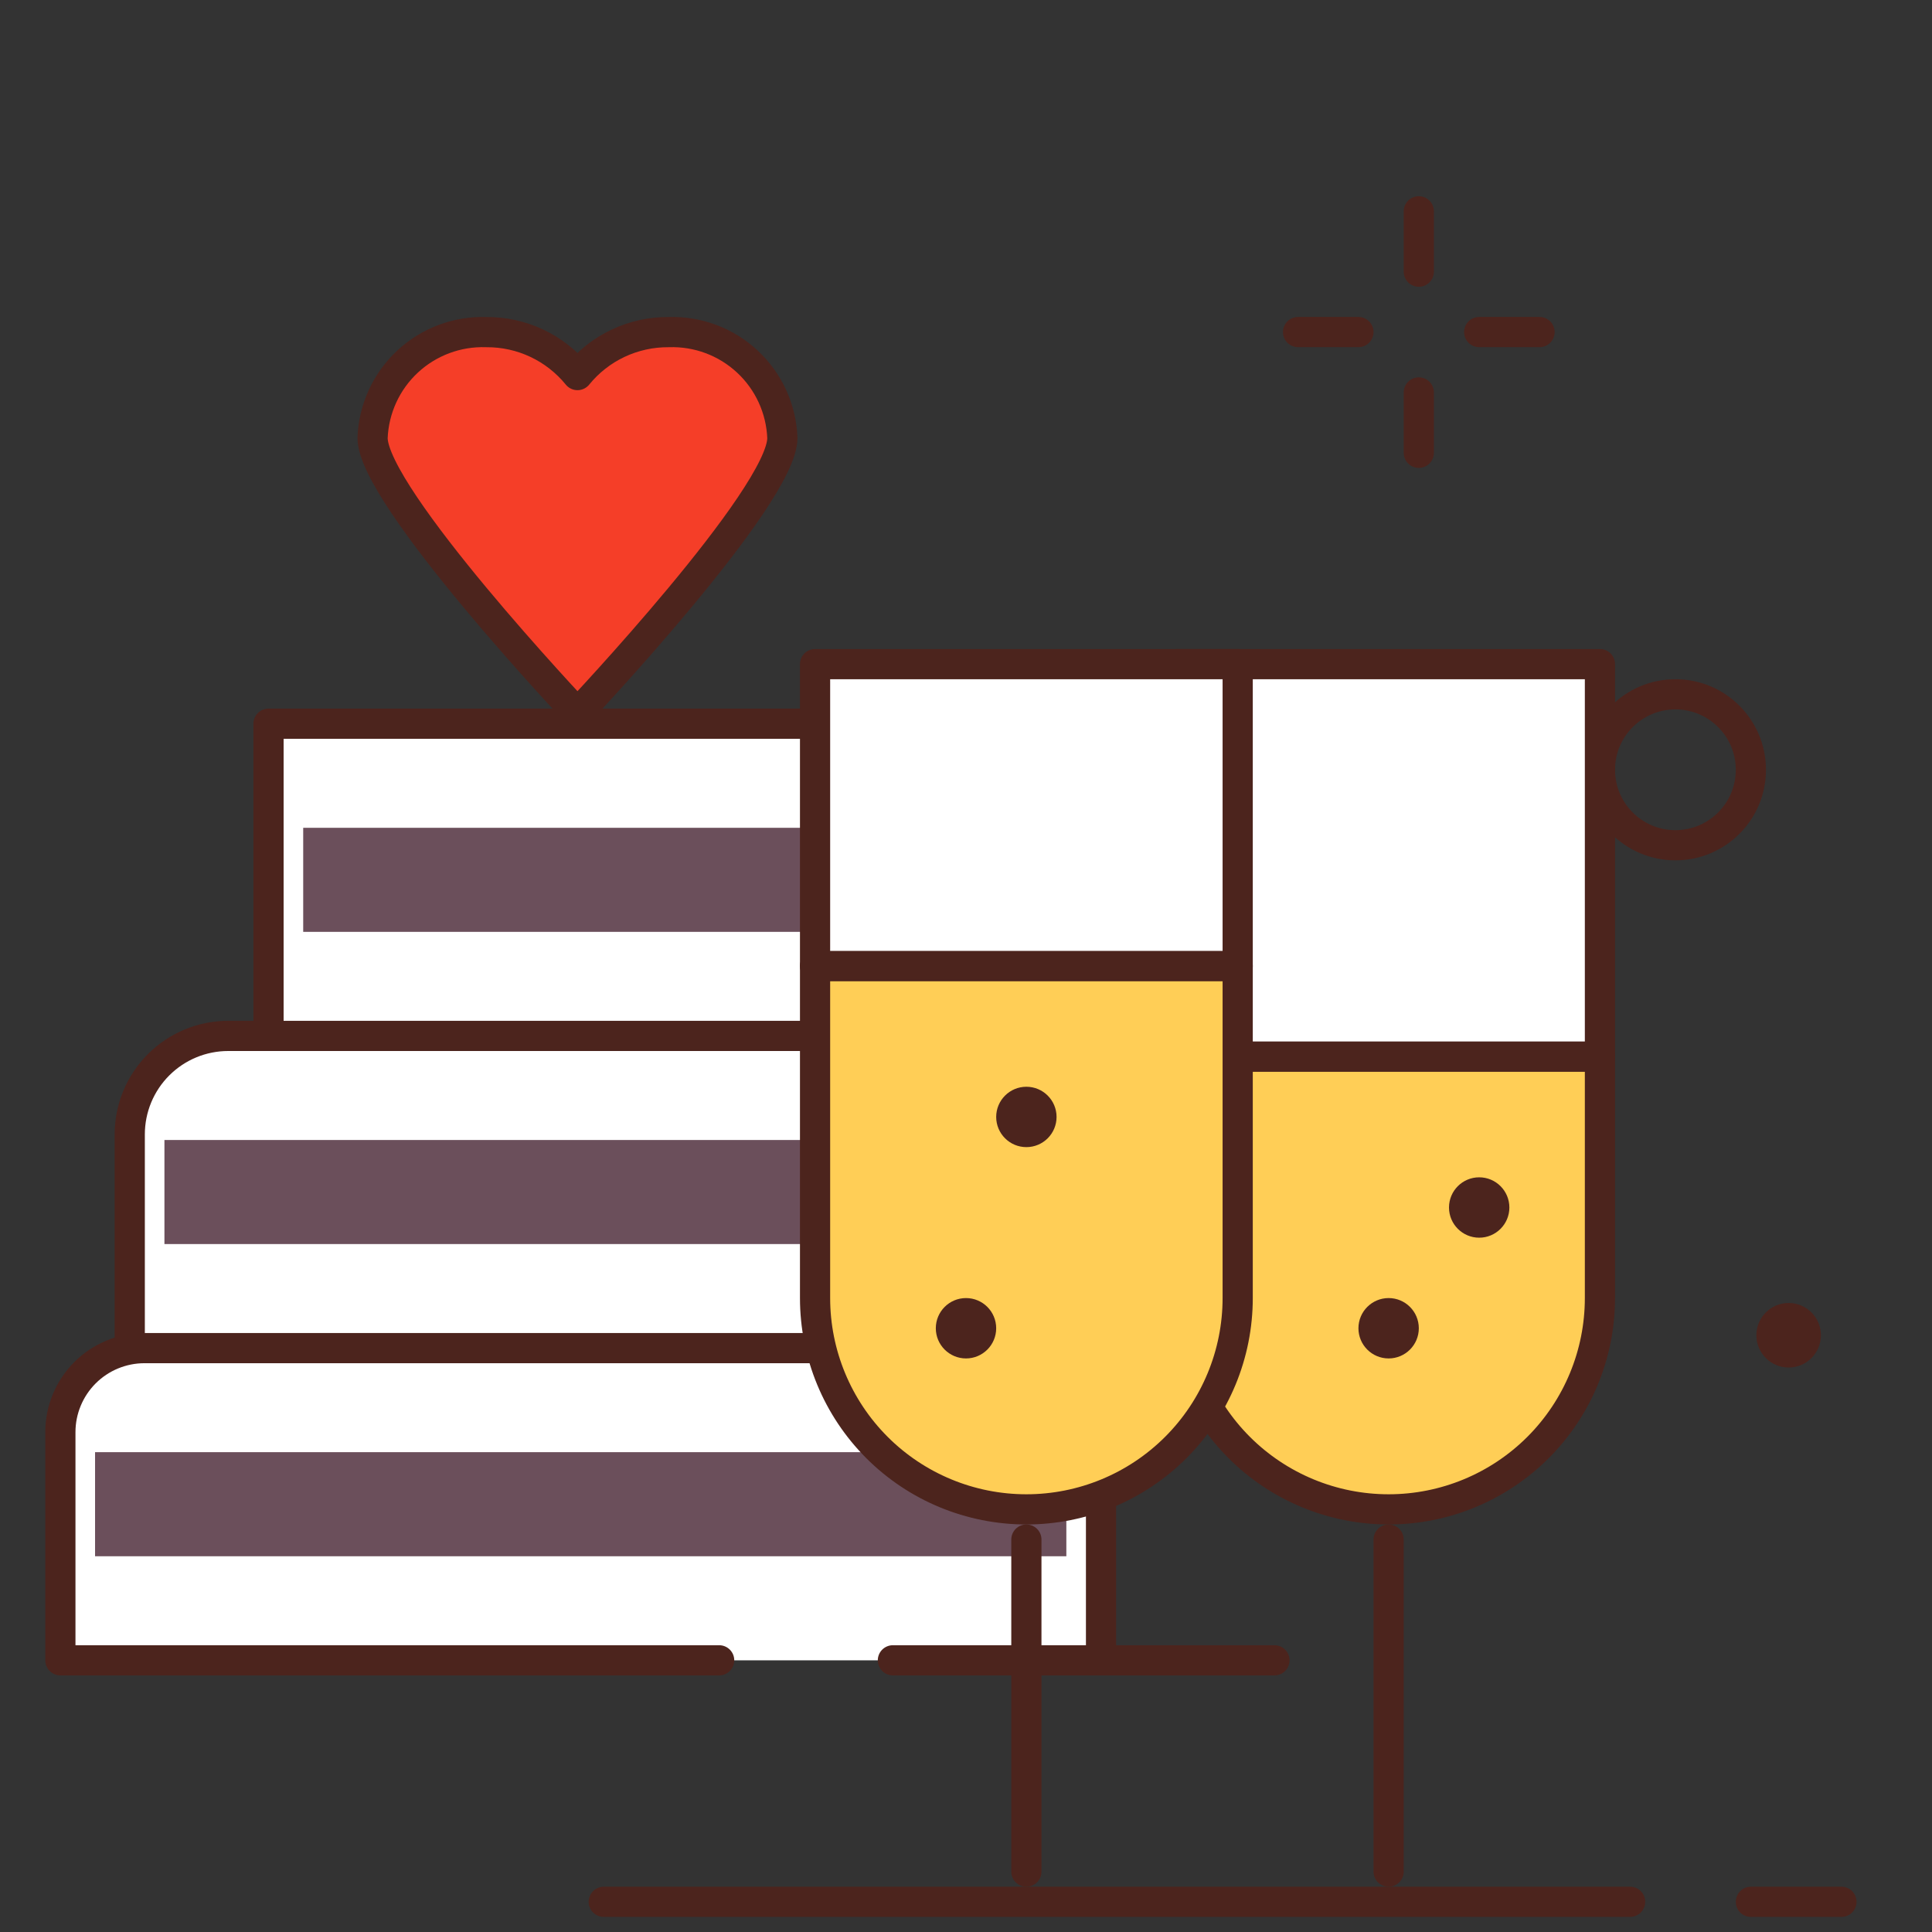 <svg width="64" height="64" viewBox="0 0 64 64" fill="none" xmlns="http://www.w3.org/2000/svg">
<rect x="0" y="0" width="64" height="64" fill="#333333" stroke="none"/>
<path d="M23.823 55H2V47.441C2 46.703 2.294 45.996 2.815 45.474C3.337 44.952 4.045 44.659 4.783 44.658H33.69C34.428 44.659 35.136 44.952 35.657 45.474C36.179 45.996 36.472 46.703 36.473 47.441V55H29.578M7.559 34.316H30.913C31.778 34.316 32.608 34.66 33.219 35.272C33.831 35.883 34.175 36.713 34.175 37.578V44.658H4.298V37.578C4.298 36.713 4.642 35.883 5.253 35.272C5.865 34.66 6.694 34.316 7.559 34.316Z" fill="white"/>
<path d="M23.823 55H2V47.441C2 46.703 2.294 45.996 2.815 45.474C3.337 44.952 4.045 44.659 4.783 44.658H33.69C34.428 44.659 35.136 44.952 35.657 45.474C36.179 45.996 36.472 46.703 36.473 47.441V55H29.578M7.559 34.316H30.913C31.778 34.316 32.608 34.66 33.219 35.272C33.831 35.883 34.175 36.713 34.175 37.578V44.658H4.298V37.578C4.298 36.713 4.642 35.883 5.253 35.272C5.865 34.66 6.694 34.316 7.559 34.316Z" stroke="#4C241D" stroke-linecap="round" stroke-linejoin="round"/>
<path d="M29.578 23.974H8.895V34.316H29.578V23.974Z" fill="white" stroke="#4C241D" stroke-linecap="round" stroke-linejoin="round"/>
<path d="M19.13 23.63C19.13 23.63 25.917 16.447 25.917 14.51C25.881 13.546 25.464 12.634 24.757 11.977C24.05 11.319 23.111 10.969 22.146 11.002C21.569 10.998 20.998 11.124 20.476 11.37C19.954 11.616 19.494 11.977 19.13 12.425C18.765 11.977 18.305 11.616 17.783 11.37C17.261 11.124 16.69 10.998 16.113 11.002C15.149 10.969 14.21 11.319 13.503 11.976C12.796 12.633 12.379 13.544 12.342 14.508C12.342 16.444 19.13 23.63 19.13 23.63Z" fill="#F53E28" stroke="#4C241D" stroke-linecap="round" stroke-linejoin="round"/>
<path d="M35.324 48.105H3.149V51.553H35.324V48.105Z" fill="#6B4F5B"/>
<path d="M33.026 37.764H5.447V41.211H33.026V37.764Z" fill="#6B4F5B"/>
<path d="M28.429 27.422H10.044V30.869H28.429V27.422Z" fill="#6B4F5B"/>
<path d="M42.218 55H36.473" stroke="#4C241D" stroke-linecap="round" stroke-linejoin="round"/>
<path d="M55.5 28C56.881 28 58 26.881 58 25.5C58 24.119 56.881 23 55.5 23C54.119 23 53 24.119 53 25.5C53 26.881 54.119 28 55.5 28Z" stroke="#4C241D" stroke-linecap="round" stroke-linejoin="round"/>
<path d="M59.251 45.301C59.841 45.301 60.32 44.822 60.32 44.232C60.32 43.642 59.841 43.163 59.251 43.163C58.661 43.163 58.182 43.642 58.182 44.232C58.182 44.822 58.661 45.301 59.251 45.301Z" fill="#4C241D"/>
<path d="M39 35H53V43C53 44.856 52.263 46.637 50.95 47.95C49.637 49.263 47.856 50 46 50V50C44.144 50 42.363 49.263 41.05 47.95C39.737 46.637 39 44.856 39 43V35Z" fill="#FFCE56" stroke="#4C241D" stroke-linecap="round" stroke-linejoin="round"/>
<path d="M53 22H39V35H53V22Z" fill="white" stroke="#4C241D" stroke-linecap="round" stroke-linejoin="round"/>
<path d="M34 51V62" stroke="#4C241D" stroke-linecap="round" stroke-linejoin="round"/>
<path d="M20 63H54" stroke="#4C241D" stroke-linecap="round" stroke-linejoin="round"/>
<path d="M49 41C49.552 41 50 40.552 50 40C50 39.448 49.552 39 49 39C48.448 39 48 39.448 48 40C48 40.552 48.448 41 49 41Z" fill="#4C241D"/>
<path d="M27 32H41V43C41 44.856 40.263 46.637 38.95 47.95C37.637 49.263 35.856 50 34 50C32.144 50 30.363 49.263 29.05 47.95C27.738 46.637 27 44.856 27 43V32Z" fill="#FFCE56" stroke="#4C241D" stroke-linecap="round" stroke-linejoin="round"/>
<path d="M41 22H27V32H41V22Z" fill="white" stroke="#4C241D" stroke-linecap="round" stroke-linejoin="round"/>
<path d="M46 51V62" stroke="#4C241D" stroke-linecap="round" stroke-linejoin="round"/>
<path d="M58 63H61" stroke="#4C241D" stroke-linecap="round" stroke-linejoin="round"/>
<path d="M46 45C46.552 45 47 44.552 47 44C47 43.448 46.552 43 46 43C45.448 43 45 43.448 45 44C45 44.552 45.448 45 46 45Z" fill="#4C241D"/>
<path d="M32 45C32.552 45 33 44.552 33 44C33 43.448 32.552 43 32 43C31.448 43 31 43.448 31 44C31 44.552 31.448 45 32 45Z" fill="#4C241D"/>
<path d="M34 38C34.552 38 35 37.552 35 37C35 36.448 34.552 36 34 36C33.448 36 33 36.448 33 37C33 37.552 33.448 38 34 38Z" fill="#4C241D"/>
<path d="M47 7V9" stroke="#4C241D" stroke-linecap="round" stroke-linejoin="round"/>
<path d="M47 13V15" stroke="#4C241D" stroke-linecap="round" stroke-linejoin="round"/>
<path d="M43 11H45" stroke="#4C241D" stroke-linecap="round" stroke-linejoin="round"/>
<path d="M49 11H51" stroke="#4C241D" stroke-linecap="round" stroke-linejoin="round"/>
</svg>

